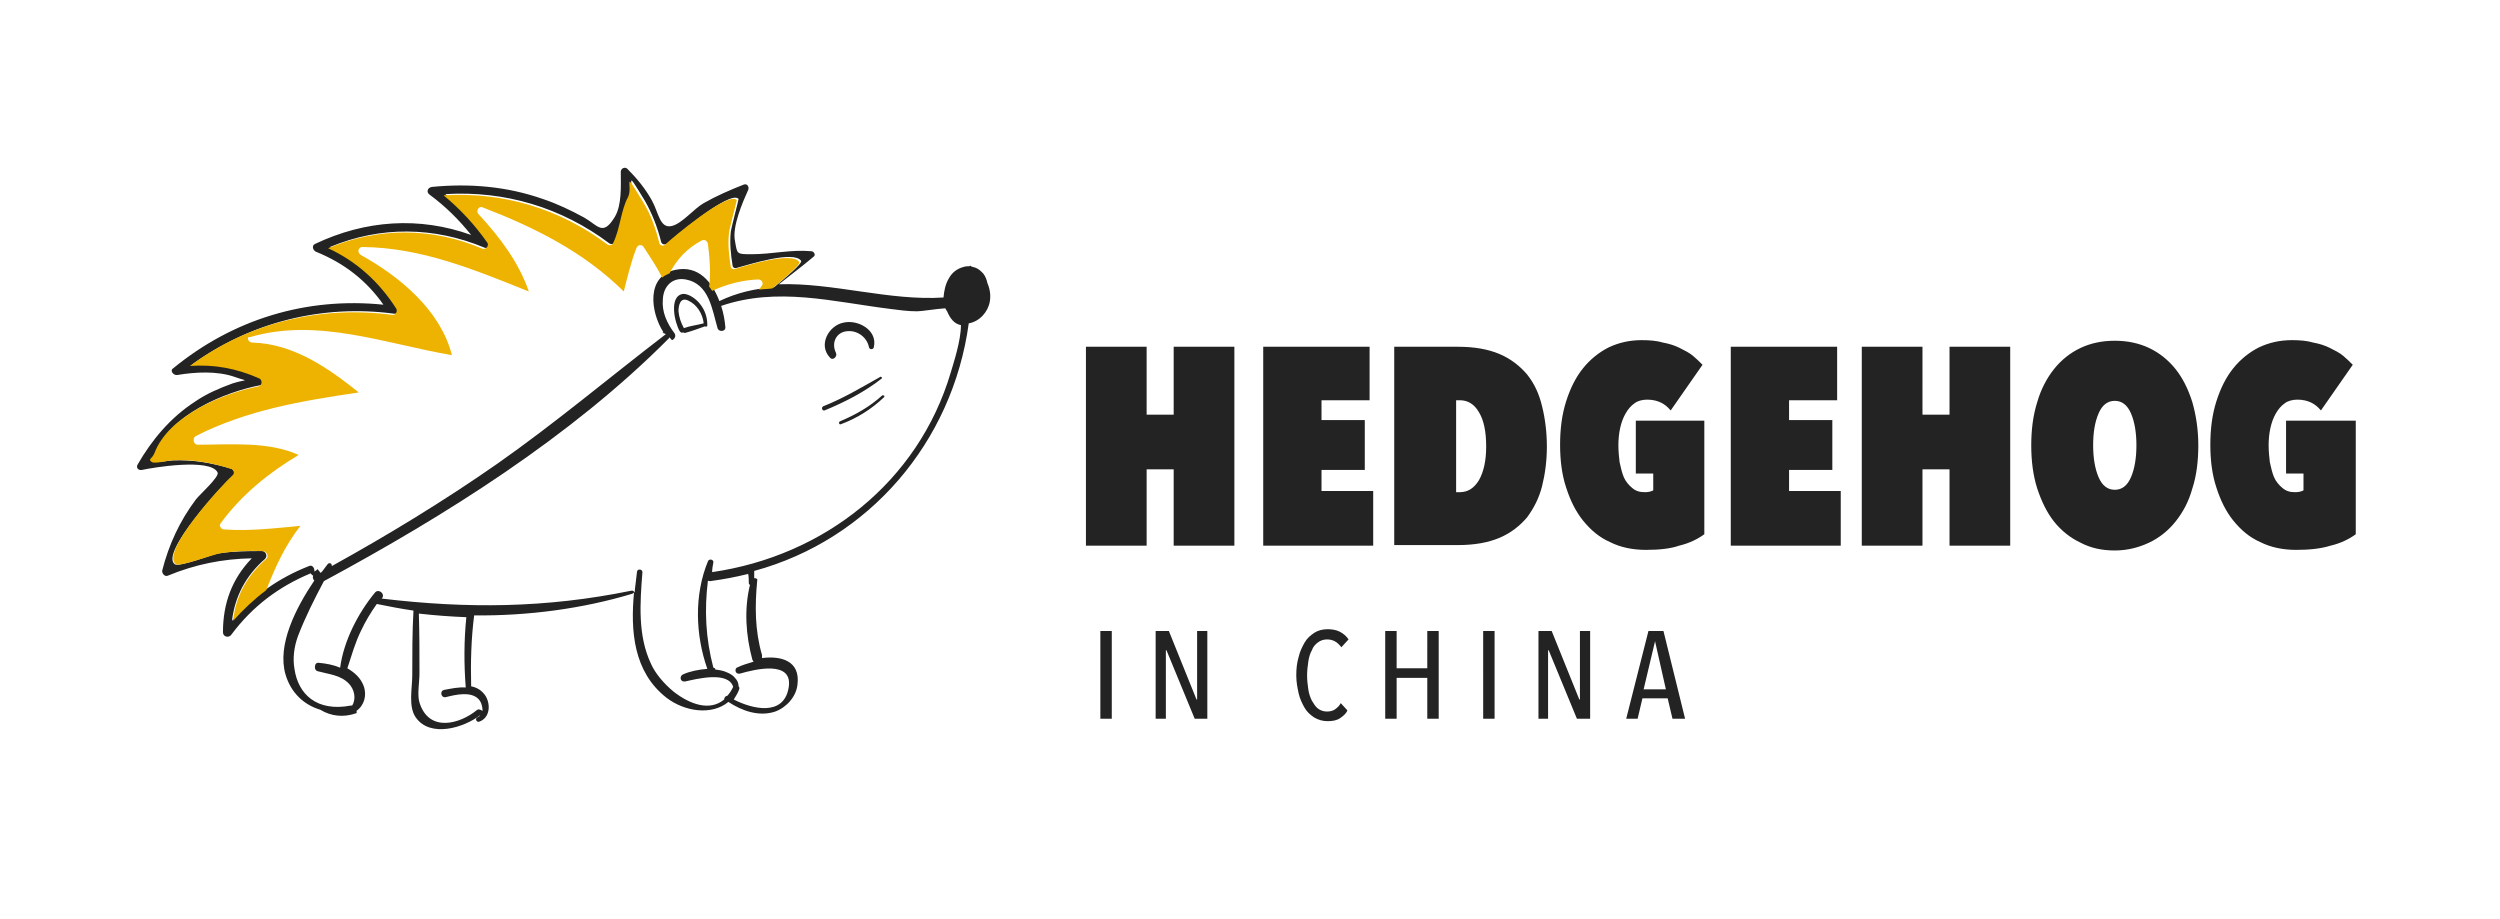 <svg version="1.1" id="Слой_1" xmlns="http://www.w3.org/2000/svg" x="0" y="0" viewBox="0 0 416 153" xml:space="preserve"><style>.st0{fill:#232323}</style><path class="st0" d="M32.5 66.8c1.9-1.3 4-2.2 6.2-3 2.5-.8 2.8-.2.3-1.1-2.9-1-6.5-.8-9.5-.3-.6.1-1.3-.7-.7-1.1 10-8.2 22.2-11.9 35-10.6-2.8-4-6.5-6.9-11.2-8.8-.5-.2-.8-1-.2-1.3 8.4-4 17.4-4.6 26-1.5-2-2.5-4.2-4.7-6.9-6.7-.6-.4-.4-1.2.4-1.3 6.2-.6 12.4-.1 18.4 2 2.4.8 4.7 1.9 6.9 3.1 2.3 1.3 3.1 3.2 5.1-.1 1.2-2 1-5.2 1-7.5 0-.6.7-.9 1.1-.5 1.6 1.6 3 3.3 4.1 5.3 1.1 2 1.3 4.7 3.3 4.2 1.7-.4 3.7-2.9 5.3-3.8 2.1-1.2 4.4-2.2 6.7-3.1.6-.2.9.5.7.9-.9 2-2.7 6.1-2.2 8.5.4 2.2.2 2.2 2.8 2.2 3.4 0 6.4-.8 9.9-.5.4 0 .8.6.4.9-1.9 1.6-3.9 3.1-5.8 4.6 9-.3 18.4 2.8 27.4 2.2.1-1.1.3-2.2.9-3.2.5-.9 1.3-1.6 2.5-1.9.3-.1.6-.1.9-.1.1-.1.2-.1.3 0 0 0 .1.1.2.1.6.1 1.1.4 1.5.8l.3.3c.4.5.6 1.1.7 1.6.4.9.6 2 .4 3.1-.3 1.7-1.7 3.3-3.5 3.6-2.7 19.8-16.6 36-35.7 41.2v1.2c.3 0 .6.1.5.4-.4 4.2-.4 8.3.8 12.4v.5c3.1-.4 6.4.4 5.9 4.4-.2 2-1.8 3.8-3.7 4.5-2.7.9-5.5-.1-7.8-1.6-2.8 2.3-7.3 1.6-10.3-.7-5.5-4.3-6-11.1-5.4-17.5-.1.1-.1.1-.3.2-8.3 2.5-17.4 3.7-26.3 3.6-.5 3.9-.6 7.8-.5 11.8 1 .2 1.8.7 2.4 1.6.9 1.5.7 3.7-1.1 4.3-.4.1-.7-.5-.3-.7.2-.1.4-.2.5-.4-2.7 2.1-8.3 3.8-10.7.4-1.3-1.8-.6-4.9-.6-7 0-3.6 0-7.2.2-10.8-2.1-.3-4.1-.7-6.1-1.1-1 1.4-1.9 2.9-2.6 4.4-1 2-1.6 4.2-2.3 6.3 1.2.7 2.2 1.6 2.7 2.9.6 1.6.1 3.3-1.2 4.2.1.1.1.4-.1.4-2 .7-4.1.5-5.9-.6-2.7-.8-4.9-2.8-5.8-5.9-1.4-4.9 1.7-11 4.8-15.6-.2-.2-.3-.5-.2-.8-.1-.1-.3-.2-.4-.4-5.3 2.2-9.7 5.5-13.2 10.2-.4.6-1.4.4-1.4-.4 0-4.8 1.5-8.9 4.8-12.3-4.9.1-9.4 1-14 2.9-.5.2-1-.4-.9-.9 1.1-4.3 2.9-8.2 5.6-11.8.6-.8 4-3.8 3.6-4.5-1.2-2.4-10.8-.8-12.6-.4-.6.1-1-.4-.7-.9 2.3-4 5.4-7.8 9.6-10.5zm-3.7 9.8c3.4-.1 6.4.4 9.7 1.4.4.1.7.8.3 1.1-1.7 1.5-12.3 13-9.7 14.8.7.5 6.1-1.6 7.2-1.8 2.4-.4 4.9-.4 7.3-.4.6 0 1 .8.5 1.3-3.2 2.8-5 6.2-5.5 10.3 3.5-4.1 7.7-7.1 12.8-9.1.6-.3 1 .4.9.9.2-.1.4-.2.5-.4l.3.3c.1.1.1.2.2.3.1 0 .2-.1.3-.2l.9-1.2c.3-.4.8-.1.7.3 9.4-5.2 18.6-10.8 27.5-17 9.7-6.8 18.7-14.4 28.1-21.6-.2-.1-.4-.2-.6-.2.1 0 .1-.1.2-.1-2.2-3.4-2.9-9.4 2-10.4 3.8-.8 6.1 2 7.3 5.2 2.9-1.4 6-2.1 9.1-2.3 1.8-1.5 4.8-4 4.5-4.4-1.2-1.8-8.9.7-10.8 1.2-.2.1-.6-.1-.6-.4-.3-1.9-.5-3.7-.3-5.6 0-.4 1.3-5.3 1.3-5.5-1.4-1.6-10.9 6.6-11.9 7.4-.3.3-.9.2-1-.3-.6-2.4-1.5-4.7-2.7-6.8-3.6-5.9-1.6-2.6-2.5-.8-1.2 2.2-1.3 5.3-2.5 7.7-.1.3-.6.4-.9.2-8-6-17.4-8.8-27.3-8.2 2.8 2.3 5.2 4.9 7.3 7.9.3.5-.2 1.3-.8 1-8.4-3.5-17.3-3.6-25.7-.1 4.7 2.2 8.4 5.5 11.3 10 .3.4-.1 1.2-.6 1.1-12-1.6-23.9 1.4-33.7 8.5 4-.3 7.7.4 11.6 2.1.5.2.4 1.2-.2 1.3-5.8 1.1-15 4.9-17.3 11.1-.4 1.1-1.2 1-.3 1.5.2.4 2.5-.1 3.1-.1zm29.6 40.8h.2c.7-1.1.4-2.7-.6-3.7-1.4-1.4-3.3-1.5-5.1-2-.4-.1-.5-.4-.5-.7 0-.4.2-.8.7-.7 1.1.1 2.3.3 3.5.8.6-4.5 3-9.1 5.8-12.5.6-.7 1.7.2 1.2.9l-.1.1c14.2 1.7 27.3 1.6 41.5-1.3.3-.1.5.1.6.3.1-1.2.3-2.4.4-3.5.1-.5.9-.4.9.1-.4 5.1-.8 10.5 1.4 15.2.7 1.6 2.1 3.3 3.8 4.7 2.7 2.1 6 3.3 8.4 1.3 0-.3.2-.6.5-.6.4-.4.7-.9 1-1.5-.8-2.7-6.2-1.3-8-.9h-.2c-.6 0-.8-.9-.1-1.2 1.1-.5 2.6-.8 4-.9-2-5.7-2.2-12.3.1-17.9.2-.5 1-.3.9.2-.1.5-.2 1.1-.2 1.6 18.6-2.7 34.3-15 39.7-33.2.5-1.7 1.7-5.3 1.7-7.9-1.1-.2-1.8-1.1-2.3-2.3-.1-.1-.2-.3-.3-.5-1.6.1-3.9.5-4.7.5-1.5 0-3-.2-4.5-.4-9.6-1.2-18.7-3.7-28.1-.5.4 1.2.6 2.4.7 3.5.1.8-1.1.9-1.3.2-.9-3.1-1.4-7.4-5.3-8.1-2.2-.4-3.7 1.1-3.8 3.3-.2 2.1.7 4 1.9 5.6.4.5 0 1.1-.4 1.2-.1-.2-.3-.3-.4-.5 0 .1 0 .1-.1.2C95 72.7 74.1 85.8 53.9 96.7c-1.6 3-3.1 6-4.3 9.1-.7 1.9-.9 3.8-.6 5.5.6 4.2 3.7 7.2 9.4 6.1zm20.9.8c.3-.3.7-.1 1 .1 0-.7-.2-1.5-.7-2-1.3-1.3-3.8-.7-5.4-.3-.8.2-1.1-1-.3-1.2 1.1-.2 2.4-.5 3.6-.4-.3-3.9-.3-7.8.1-11.7-2.6-.1-5.3-.3-7.9-.6.1 3.3.1 6.7.1 10 0 1.4-.4 3.5 0 4.8 1.6 5.1 6.8 3.5 9.5 1.3zm39.7-6.8c.7.1 1.4.2 2 .5.5.2 1 .5 1.3.9.4.4.6.9.6 1.4.1.1.2.3.1.5-.2.6-.6 1.2-.9 1.7 3.1 1.6 8.2 2.8 9.1-1.8 1-4.9-5.7-3.2-8.1-2.5h-.2c-.5 0-.7-.7-.3-1 .8-.4 1.8-.7 2.8-1-.1-.1-.1-.2-.2-.3-1.1-4.1-1.4-8.4-.4-12.5-.1 0-.2-.1-.2-.3 0-.5 0-1-.1-1.5-2 .5-4.1.9-6.3 1.2-.2 0-.3 0-.4-.1-.6 4.9-.4 9.5.9 14.5.4.1.3.2.3.3z"/><path d="M25.7 75.4c2.3-6.2 11.5-10 17.3-11.1.6-.1.7-1 .2-1.3-3.8-1.7-7.6-2.4-11.6-2.1 9.7-7.2 21.6-10.1 33.7-8.5.6.1.9-.7.6-1.1-2.9-4.5-6.6-7.8-11.3-10 8.3-3.5 17.3-3.5 25.7.1.6.2 1.1-.6.8-1-2.1-3-4.5-5.6-7.3-7.9 9.9-.6 19.3 2.2 27.3 8.2.3.2.8.1.9-.2 1.2-2.4 1.3-5.5 2.5-7.7.9-1.8-1.1-5.1 2.5.8 1.3 2.1 2.1 4.4 2.7 6.8.1.5.7.6 1 .3.9-.9 10.5-9 11.9-7.4 0 .2-1.3 5-1.3 5.5-.2 1.9 0 3.7.3 5.6 0 .3.4.4.6.4 1.9-.6 9.6-3 10.8-1.2.3.4-2.7 2.9-4.5 4.4-.7.1-1.5.1-2.2.2.2-.2.3-.5.5-.7.3-.4-.1-1-.6-1-2.7.1-5.3.8-7.7 1.9-.2-.3-.3-.5-.5-.7.3-2.4.1-4.7-.2-7.1-.1-.5-.5-.8-1-.6-2.5 1.3-4.2 3.2-5.4 5.5-.5.2-.9.4-1.2.7-.9-1.8-2-3.4-3.1-5.1-.3-.5-1-.4-1.2.2-.9 2.3-1.5 4.8-2.1 7.2-6.7-6.6-14.7-10.6-23.5-14-.7-.3-1.1.7-.7 1.1 3.6 3.9 6.7 8 8.4 12.9-9-3.6-17.8-7.3-27.7-7.4-.7 0-.9.9-.3 1.3 6.5 3.6 13.3 9.2 15.2 16.7-11.1-1.9-22.4-6.3-33.6-3-.6-.2-.4.9.4.9 6.8.2 12.6 4.2 17.7 8.3-9.4 1.4-18.6 2.9-27.2 7.3-.5.4-.3 1.4.4 1.4 5.4 0 11.7-.6 16.8 1.7-5 3-9.5 6.6-13 11.4-.3.4.1 1 .6 1 4.3.3 8.4-.2 12.7-.6-2.6 3.3-4.2 6.9-5.7 10.7-2 1.5-3.8 3.2-5.5 5.1.4-4.1 2.3-7.5 5.5-10.3.5-.4.1-1.2-.5-1.3-2.5-.1-4.9 0-7.3.4-1.1.2-6.5 2.2-7.2 1.8-2.8-1.9 7.7-13.3 9.4-14.8.4-.3.2-1-.3-1.1-3.2-1-6.3-1.6-9.7-1.4-.6 0-2.9.6-3.4.3-.8-.5 0-.5.4-1.5z" fill="#edb300"/><path class="st0" d="M116.5 50.6c.8 1 1.2 2.2 1.2 3.5 0 .3-.3.3-.4.2-1.1.4-2.2.8-3.3 1.1-.1 0-.2 0-.3-.1-.2.1-.4.1-.6-.2-.8-1.3-1.9-5.9.6-6.2 1 0 2.2.9 2.8 1.7zm-2.7 4c1.1-.4 2.2-.5 3.3-.8-.2-1.6-1.1-3.1-2.6-3.8-1.3-.6-1.6.8-1.6 1.8.1 1 .4 1.9.9 2.8zm23.2 13c-.4.2-.2.8.2.7 3.4-1.4 6.7-3.1 9.5-5.3.2-.1-.1-.4-.2-.3-3.2 1.8-6.2 3.6-9.5 4.9zm3.3-13.9c-2.4.5-4.2 3.7-2.2 5.8.5.6 1.3-.2 1-.8-.8-1.6 0-3.5 2-3.6 1.7-.1 3.2 1.1 3.5 2.7.1.4.7.4.8 0 .7-2.9-2.7-4.7-5.1-4.1zm-.5 16.4c-.3.1-.2.6.1.5 2.7-1 5.1-2.5 7.2-4.5.2-.2-.1-.4-.3-.3-2.1 1.9-4.4 3.2-7 4.3zm55.5 8h-4.5v12.7h-10.1V57.7h10.1V69h4.5V57.7h10.1v33.1h-10.1V78.1zm14.9-20.4h17.7v8.9h-8v3.3h7.2v8.3h-7.2v3.5h8.6v9.1h-18.3V57.7zm21.8 33v-33h10.6c2.7 0 5 .4 6.9 1.2 1.9.8 3.4 2 4.6 3.4 1.2 1.5 2 3.2 2.5 5.3.5 2 .8 4.3.8 6.7 0 2.4-.3 4.6-.8 6.6s-1.4 3.7-2.5 5.2c-1.2 1.4-2.7 2.6-4.6 3.4-1.9.8-4.2 1.2-6.9 1.2H232zm15.3-16.4c0-2.5-.4-4.4-1.2-5.7-.8-1.4-1.9-2-3.2-2h-.6v15.3h.6c1.4 0 2.4-.7 3.2-2 .8-1.4 1.2-3.3 1.2-5.6zm26.6 17.2c-2.2 0-4.2-.4-6-1.3-1.8-.8-3.2-2-4.5-3.6-1.2-1.5-2.1-3.3-2.8-5.5-.7-2.1-1-4.5-1-7.1 0-2.6.3-5 1-7.2s1.6-4 2.8-5.5c1.2-1.5 2.7-2.7 4.3-3.5 1.7-.8 3.5-1.2 5.5-1.2 1.3 0 2.5.1 3.5.4 1.1.2 2 .5 2.8.9.8.4 1.6.8 2.2 1.3.6.5 1.1 1 1.6 1.5l-5.3 7.6c-.5-.6-1-1-1.6-1.3-.6-.3-1.4-.5-2.3-.5-.8 0-1.6.2-2.1.6-.6.4-1.1 1-1.5 1.7-.4.7-.7 1.5-.9 2.4-.2.9-.3 1.9-.3 2.9s.1 1.9.2 2.8c.2.9.4 1.8.7 2.5.3.7.8 1.3 1.4 1.8.6.5 1.2.7 2.1.7.6 0 1-.1 1.4-.3v-2.8h-2.9V70h11.4v18.9c-1.1.8-2.5 1.5-4.2 1.9-1.4.5-3.3.7-5.5.7zM288 57.7h17.7v8.9h-8v3.3h7.2v8.3h-7.2v3.5h8.6v9.1H288V57.7zm36.4 20.4h-4.5v12.7h-10.1V57.7h10.1V69h4.5V57.7h10.1v33.1h-10.1V78.1zm13.6-4c0-2.6.3-5 1-7.2.6-2.1 1.6-4 2.8-5.5 1.2-1.5 2.7-2.7 4.4-3.5 1.7-.8 3.6-1.2 5.7-1.2s4 .4 5.7 1.2c1.7.8 3.2 2 4.4 3.5 1.2 1.5 2.1 3.3 2.8 5.5.6 2.1 1 4.5 1 7.2 0 2.6-.3 5.1-1 7.2-.6 2.2-1.6 4-2.8 5.5-1.2 1.5-2.7 2.7-4.4 3.5-1.7.8-3.6 1.3-5.7 1.3s-4-.4-5.7-1.3c-1.7-.8-3.2-2-4.4-3.5-1.2-1.5-2.1-3.4-2.8-5.5-.7-2.2-1-4.6-1-7.2zm10.3 0c0 2.1.3 3.9.9 5.3.6 1.4 1.5 2.1 2.7 2.1 1.2 0 2.1-.7 2.7-2.1.6-1.4.9-3.2.9-5.3s-.3-3.9-.9-5.3c-.6-1.4-1.5-2.1-2.7-2.1-1.2 0-2.1.7-2.7 2.1-.6 1.4-.9 3.1-.9 5.3zm33.8 17.4c-2.2 0-4.2-.4-6-1.3-1.8-.8-3.2-2-4.5-3.6-1.2-1.5-2.1-3.3-2.8-5.5-.7-2.1-1-4.5-1-7.1 0-2.6.3-5 1-7.2s1.6-4 2.8-5.5c1.2-1.5 2.7-2.7 4.3-3.5 1.7-.8 3.5-1.2 5.5-1.2 1.3 0 2.5.1 3.5.4 1.1.2 2 .5 2.8.9.8.4 1.6.8 2.2 1.3.6.5 1.1 1 1.6 1.5l-5.3 7.6c-.5-.6-1-1-1.6-1.3-.6-.3-1.4-.5-2.3-.5-.8 0-1.6.2-2.1.6-.6.4-1.1 1-1.5 1.7-.4.7-.7 1.5-.9 2.4-.2.9-.3 1.9-.3 2.9s.1 1.9.2 2.8c.2.9.4 1.8.7 2.5.3.7.8 1.3 1.4 1.8.6.5 1.2.7 2.1.7.6 0 1-.1 1.4-.3v-2.8h-2.9V70H392v18.9c-1.1.8-2.5 1.5-4.2 1.9-1.6.5-3.5.7-5.7.7zm-199 28.1V105h1.9v14.6h-1.9zm15.7 0l-4.7-11.4h-.1v11.4h-1.7V105h2.2l4.6 11.4h.1V105h1.7v14.6h-2.1zm24.2-.1c-.6.4-1.3.5-2.1.5s-1.5-.2-2.2-.6c-.6-.4-1.2-.9-1.6-1.6-.4-.7-.8-1.5-1-2.4-.2-.9-.4-1.9-.4-3s.1-2.1.4-3.1c.2-.9.6-1.7 1-2.4s1-1.2 1.6-1.6c.6-.4 1.4-.6 2.2-.6.7 0 1.4.1 2 .4.6.3 1.1.7 1.5 1.3l-1.2 1.3c-.3-.4-.7-.8-1.1-1-.4-.2-.8-.3-1.3-.3-.6 0-1.1.2-1.5.5-.4.3-.8.7-1 1.3-.3.5-.5 1.2-.6 1.9-.1.7-.2 1.5-.2 2.3 0 .8.1 1.6.2 2.3.1.7.3 1.3.6 1.9.3.5.6 1 1 1.3.4.3.9.5 1.5.5.5 0 1-.1 1.4-.4.4-.3.7-.6.9-1l1.1 1.2c-.1.4-.6.9-1.2 1.3zm14.5.1v-6.8h-5.1v6.8h-1.9V105h1.9v6.2h5.1V105h1.9v14.6h-1.9zm9.3 0V105h1.9v14.6h-1.9zm15.6 0l-4.7-11.4h-.1v11.4H256V105h2.2l4.6 11.4h.1V105h1.7v14.6h-2.2zm15.9 0l-.8-3.4h-4.2l-.8 3.4h-1.9l3.7-14.6h2.5l3.6 14.6h-2.1zm-2.9-12.9l-1.9 8h3.7l-1.8-8z"/></svg>